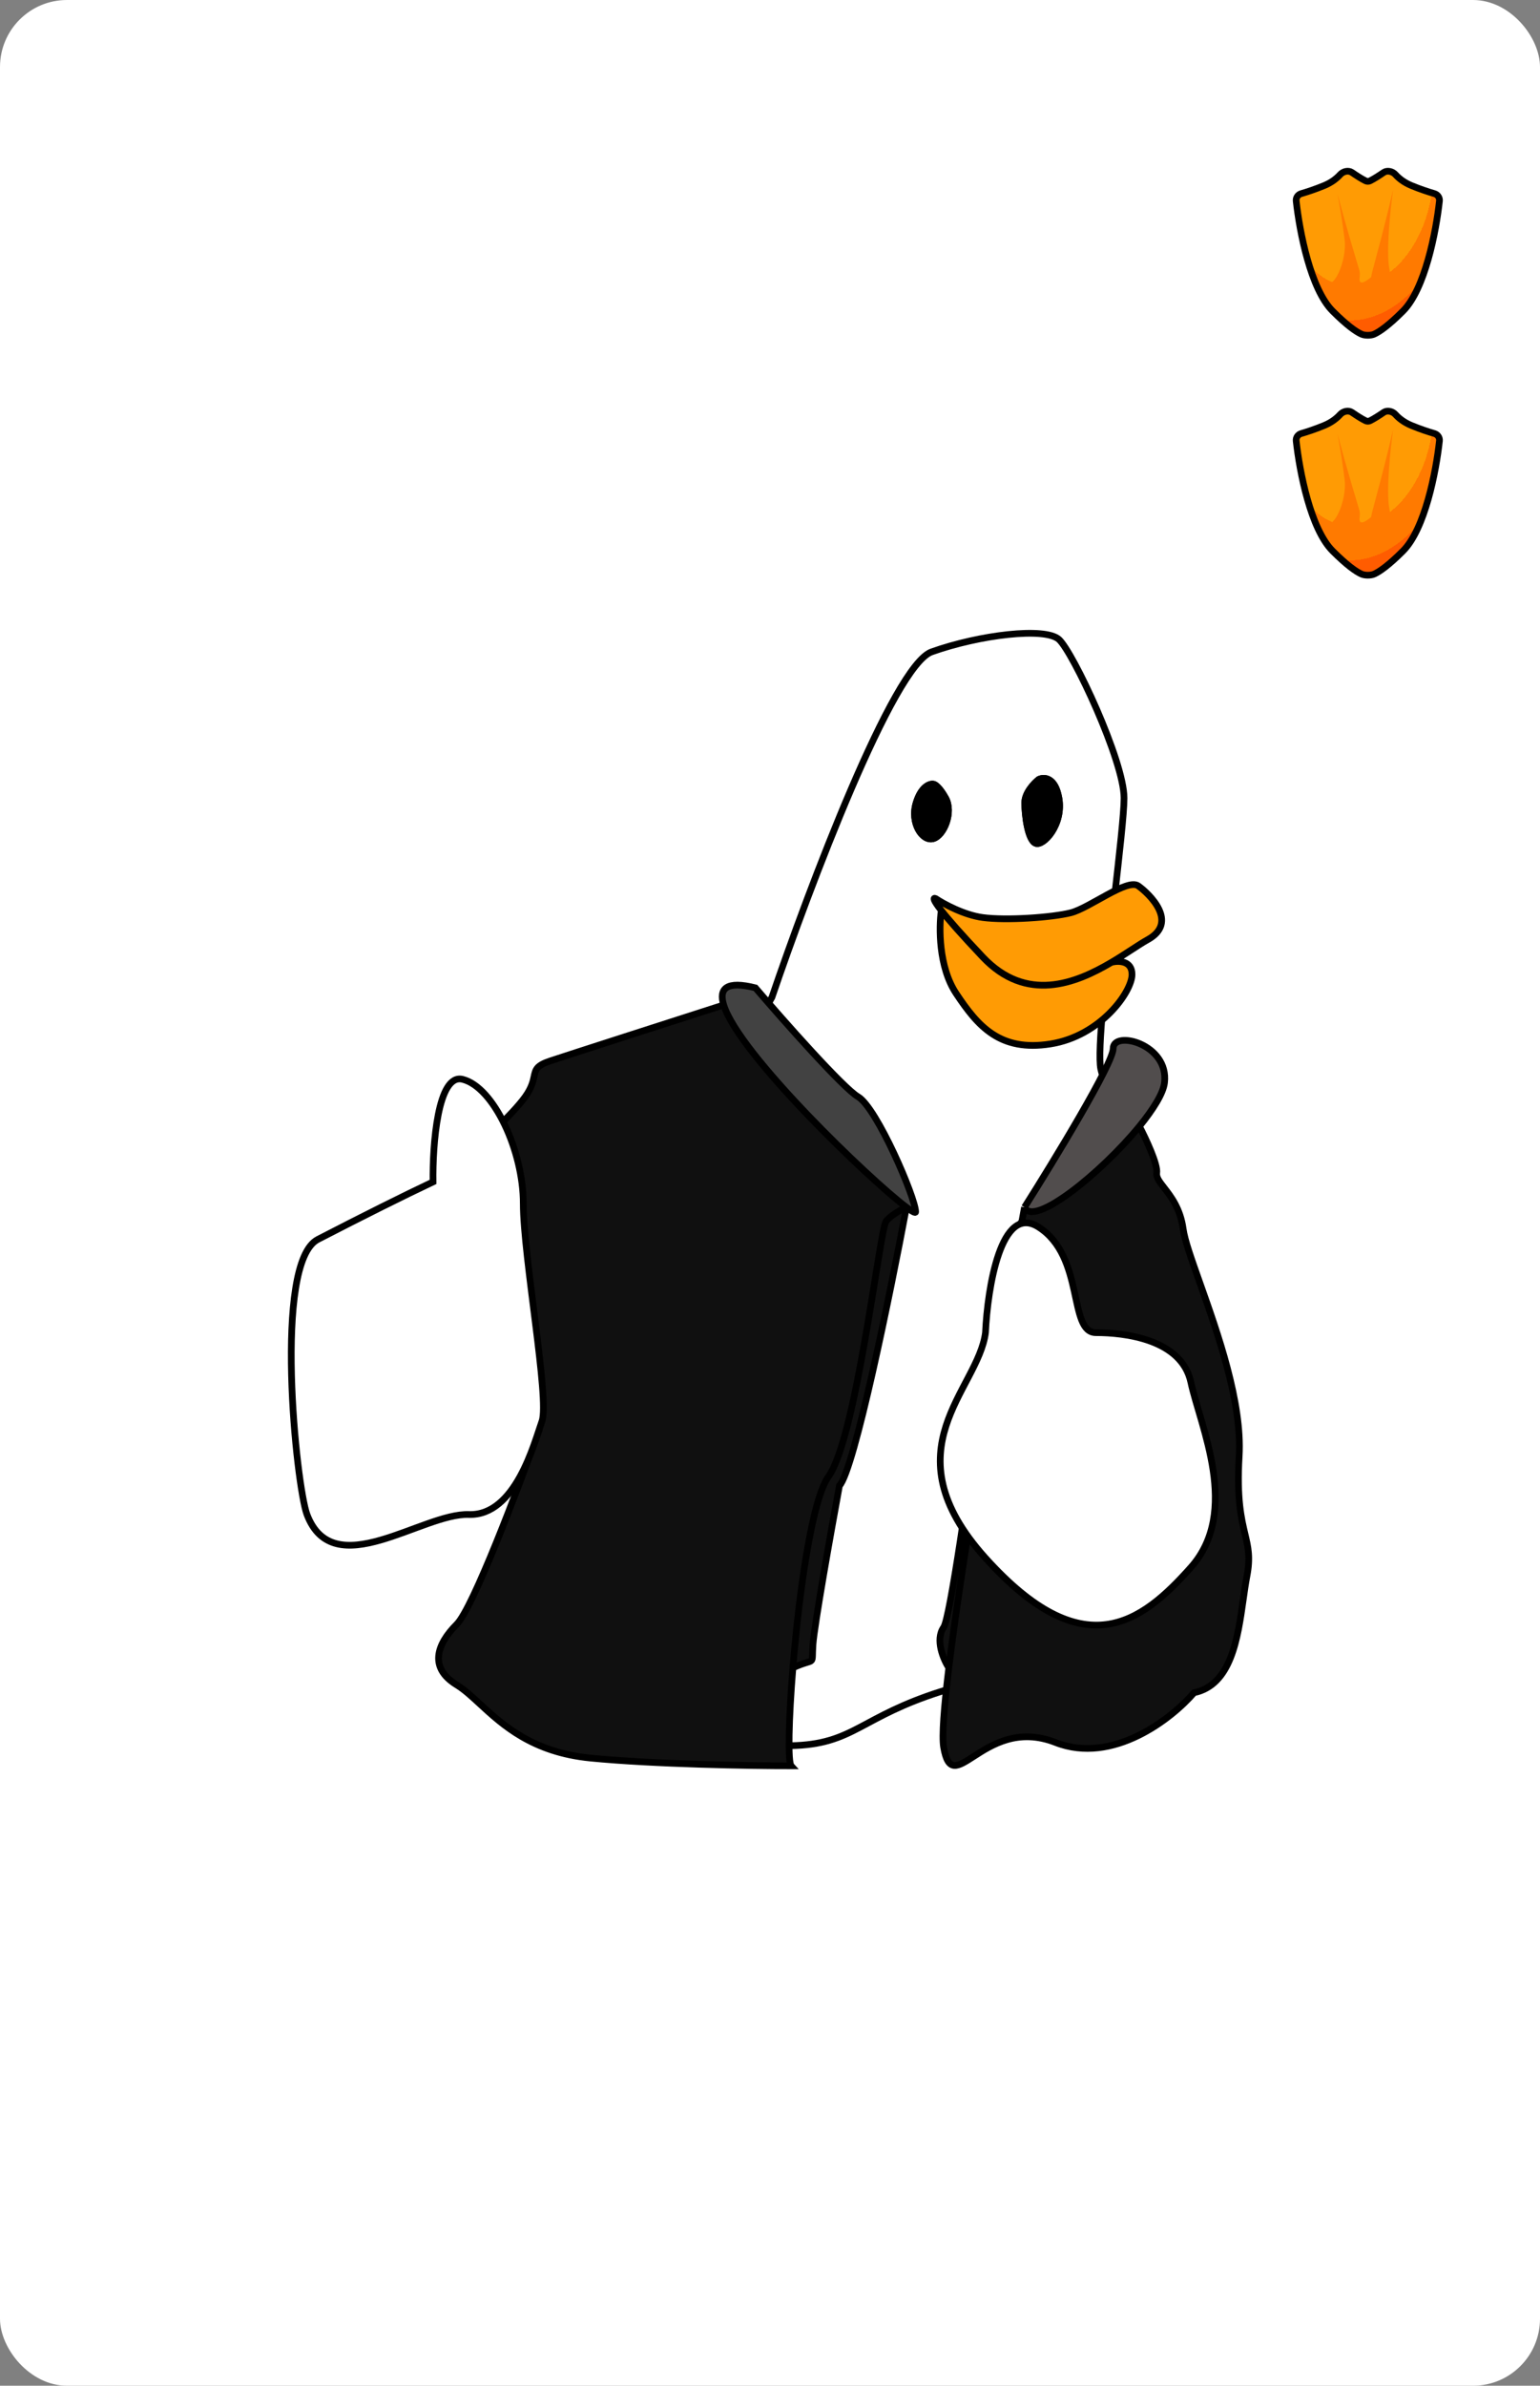 <svg width="460" height="712" viewBox="0 0 460 712" fill="none" xmlns="http://www.w3.org/2000/svg">
<rect x="0" y="0" width="460" height="712" fill="#808080" stroke="none"/>
<rect width="460" height="712" rx="20" fill="white"/>
<path d="M403.84 51.477C405.114 52.35 406.72 53.394 407.9 53.968C408.323 54.173 408.811 54.173 409.234 53.968C410.415 53.394 412.02 52.35 413.294 51.477C414.366 50.743 415.949 51.132 416.819 52.096C417.786 53.167 419.314 54.442 421.621 55.392C424.307 56.498 426.783 57.302 428.454 57.784C429.413 58.06 430.071 58.969 429.963 59.961C428.954 69.164 425.665 86.253 419.067 92.85C414.832 97.086 412.097 98.998 410.467 99.726C409.458 100.177 407.676 100.177 406.667 99.726C405.037 98.998 402.302 97.086 398.067 92.85C391.47 86.253 388.181 69.164 387.172 59.961C387.063 58.969 387.722 58.06 388.68 57.784C390.351 57.302 392.827 56.498 395.513 55.392C397.82 54.442 399.349 53.167 400.315 52.096C401.185 51.132 402.769 50.743 403.84 51.477Z" fill="url(#paint0_radial_384_3878)" stroke="black" stroke-width="2"/>
<path d="M401.667 71.729C401.069 66.631 400.12 61.079 399.495 57.841C402.828 70.231 404.334 74.797 406.026 80.625C406.235 81.344 406.204 82.11 406.114 82.853C405.788 85.557 408.144 84.065 410.577 81.827C411.719 80.776 413.676 81.54 413.676 83.093C413.676 83.688 413.362 84.24 412.85 84.545L408.702 87.016C404.08 89.77 398.136 88.441 395.078 84.043C394.938 83.883 394.799 83.698 394.662 83.486C393.853 82.226 394.145 82.648 394.965 83.876C395.002 83.932 395.04 83.988 395.078 84.043C398.314 87.718 402.348 77.526 401.667 71.729Z" fill="#FF7A00"/>
<path d="M415.018 80.322C413.968 75.082 415.317 62.343 416.122 56.627C412.976 70.134 411.551 74.593 409.885 81.158C408.552 86.41 410.132 91.022 411.088 92.672C412.836 90.739 416.069 85.562 415.018 80.322Z" fill="#FF7A00"/>
<path d="M278.76 234.022C277.678 233.867 275.145 234.765 273.662 239.596C271.809 245.634 275.516 251.208 278.76 250.279C282.003 249.35 284.784 242.383 282.467 238.202C280.613 234.858 279.223 234.022 278.76 234.022Z" fill="black"/>
<path fill-rule="evenodd" clip-rule="evenodd" d="M278.296 194.54C266.804 198.627 241.689 264.988 230.568 297.658L181.45 384.054C175.735 396.131 162.637 425.115 155.965 444.438C155.564 445.598 155.146 446.783 154.721 447.988C146.295 471.886 134.962 504.031 196.278 515.97C240.055 524.494 246.586 521.002 259.227 514.245C265.184 511.06 272.499 507.149 285.71 503.429C310.828 496.356 323.914 499.794 333.866 502.409C340.254 504.087 345.351 505.426 351.51 503.429C367.265 498.32 370.045 481.133 366.801 474.166C364.206 468.592 363.558 432.206 363.558 414.71C352.591 385.757 330.287 326.085 328.804 319.025C327.692 313.726 330.42 289.675 332.779 268.887C334.349 255.05 335.755 242.657 335.755 238.202C335.755 227.055 320.464 194.54 316.293 190.824C312.123 187.108 292.661 189.43 278.296 194.54ZM278.76 234.022C277.678 233.867 275.145 234.765 273.662 239.596C271.809 245.634 275.516 251.208 278.76 250.279C282.003 249.35 284.784 242.383 282.467 238.202C280.613 234.858 279.223 234.022 278.76 234.022ZM306.099 239.596C306.099 236.623 308.879 233.712 310.269 232.629C311.814 231.854 315.181 231.885 316.293 238.202C317.683 246.099 311.659 252.602 309.343 251.673C307.026 250.744 306.099 243.312 306.099 239.596Z" fill="white"/>
<path d="M310.269 232.629C308.879 233.712 306.099 236.623 306.099 239.596C306.099 243.312 307.026 250.744 309.343 251.673C311.659 252.602 317.683 246.099 316.293 238.202C315.181 231.885 311.814 231.854 310.269 232.629Z" fill="black"/>
<path d="M278.76 234.022C277.678 233.867 275.145 234.765 273.662 239.596C271.809 245.634 275.516 251.208 278.76 250.279C282.003 249.35 284.784 242.383 282.467 238.202C280.613 234.858 279.223 234.022 278.76 234.022Z" stroke="black" stroke-width="2"/>
<path fill-rule="evenodd" clip-rule="evenodd" d="M278.296 194.54C266.804 198.627 241.689 264.988 230.568 297.658L181.45 384.054C175.735 396.131 162.637 425.115 155.965 444.438C155.564 445.598 155.146 446.783 154.721 447.988C146.295 471.886 134.962 504.031 196.278 515.97C240.055 524.494 246.586 521.002 259.227 514.245C265.184 511.06 272.499 507.149 285.71 503.429C310.828 496.356 323.914 499.794 333.866 502.409C340.254 504.087 345.351 505.426 351.51 503.429C367.265 498.32 370.045 481.133 366.801 474.166C364.206 468.592 363.558 432.206 363.558 414.71C352.591 385.757 330.287 326.085 328.804 319.025C327.692 313.726 330.42 289.675 332.779 268.887C334.349 255.05 335.755 242.657 335.755 238.202C335.755 227.055 320.464 194.54 316.293 190.824C312.123 187.108 292.661 189.43 278.296 194.54ZM278.76 234.022C277.678 233.867 275.145 234.765 273.662 239.596C271.809 245.634 275.516 251.208 278.76 250.279C282.003 249.35 284.784 242.383 282.467 238.202C280.613 234.858 279.223 234.022 278.76 234.022ZM306.099 239.596C306.099 236.623 308.879 233.712 310.269 232.629C311.814 231.854 315.181 231.885 316.293 238.202C317.683 246.099 311.659 252.602 309.343 251.673C307.026 250.744 306.099 243.312 306.099 239.596Z" stroke="black" stroke-width="2"/>
<path d="M310.269 232.629C308.879 233.712 306.099 236.623 306.099 239.596C306.099 243.312 307.026 250.744 309.343 251.673C311.659 252.602 317.683 246.099 316.293 238.202C315.181 231.885 311.814 231.854 310.269 232.629Z" stroke="black" stroke-width="2"/>
<path d="M279.482 268.167C281.828 269.739 287.928 273.073 293.559 273.828C300.597 274.771 314.205 273.828 319.835 272.412C325.466 270.997 336.727 262.035 340.012 264.393C343.297 266.752 352.212 275.243 342.827 280.432C340.121 281.928 336.4 284.602 332.035 287.185C334.069 286.664 338.135 286.658 338.135 290.809C338.135 295.998 328.751 309.207 313.736 311.565C298.72 313.924 292.151 306.376 285.582 296.47C280.327 288.545 280.446 276.667 281.162 271.718C278.614 268.461 278.704 267.819 279.482 268.167Z" fill="#FF9B04"/>
<path d="M281.162 271.718C283.223 274.353 287.011 278.7 293.559 285.621C306.581 299.383 321.266 293.559 332.035 287.185M281.162 271.718C278.614 268.461 278.704 267.819 279.482 268.167C281.828 269.739 287.928 273.073 293.559 273.828C300.597 274.771 314.205 273.828 319.835 272.412C325.466 270.997 336.727 262.035 340.012 264.393C343.297 266.752 352.212 275.243 342.827 280.432C340.121 281.928 336.4 284.602 332.035 287.185M281.162 271.718C280.446 276.667 280.327 288.545 285.582 296.47C292.151 306.376 298.72 313.924 313.736 311.565C328.751 309.207 338.135 295.998 338.135 290.809C338.135 286.658 334.069 286.664 332.035 287.185" stroke="black" stroke-width="2"/>
<path fill-rule="evenodd" clip-rule="evenodd" d="M250.732 443.414C255.192 438.585 265.934 385.988 270.748 360.293C259.937 352.203 220.729 314.632 216.166 299.925C201.205 304.724 169.888 314.785 164.313 316.643C160.233 318.002 159.975 319.202 159.53 321.267C159.214 322.73 158.805 324.628 156.879 327.323C153.162 332.524 143.25 341.564 138.759 345.433L161.061 426.697C154.866 444.033 141.268 479.913 136.436 484.743C130.396 490.78 128.073 497.745 136.436 502.853C138.672 504.219 140.874 506.248 143.354 508.533C150.151 514.795 159.032 522.977 176.393 524.678C195.35 526.536 224.249 527 236.329 527C235.298 525.861 235.576 513.159 236.837 497.745C240.59 496.005 241.91 496.128 242.398 495.549C242.822 495.047 242.618 494.016 242.834 490.78C243.205 485.207 248.254 456.881 250.732 443.414Z" fill="#101010"/>
<path d="M256.307 327.323C251.847 324.723 234.006 304.569 225.643 294.817C217.002 292.633 214.636 294.993 216.166 299.925C220.729 314.632 259.937 352.203 270.748 360.293C272.493 361.599 273.498 362.137 273.498 361.686C273.498 357.507 261.883 330.574 256.307 327.323Z" fill="#424242"/>
<path fill-rule="evenodd" clip-rule="evenodd" d="M306.022 360.293C305.77 361.647 305.512 363.041 305.247 364.472C303.957 366.484 301.097 370.695 299.982 371.438C299.409 371.819 296.798 390.379 293.695 412.441C289.243 444.086 283.778 482.935 281.862 485.672C279.26 489.386 281.809 495.268 283.41 497.745C281.967 509.591 281.307 518.194 281.862 521.428C283.184 529.138 285.97 527.338 290.816 524.209C296.184 520.741 304.08 515.641 315.314 520.035C332.412 526.721 350.006 512.914 356.665 505.175C367.743 502.884 369.713 488.981 371.354 477.398C371.709 474.892 372.049 472.495 372.462 470.347C373.536 464.766 372.823 461.764 371.883 457.81C370.789 453.212 369.39 447.325 370.139 434.591C371.082 418.562 363.725 397.852 358.439 382.974C355.915 375.87 353.863 370.095 353.413 366.794C352.581 360.697 349.763 357.081 347.725 354.465C346.348 352.698 345.327 351.388 345.514 350.077C345.886 347.476 342.216 339.706 340.335 336.146C329.033 349.973 308.735 366.395 306.022 360.293Z" fill="#101010"/>
<path d="M332.505 312.928C332.505 317.386 314.849 346.362 306.022 360.293C308.735 366.395 329.033 349.973 340.335 336.146C344.513 331.034 347.461 326.277 347.837 323.144C349.231 311.535 332.505 307.355 332.505 312.928Z" fill="#514D4D"/>
<path d="M306.022 360.293C314.849 346.362 332.505 317.386 332.505 312.928C332.505 307.355 349.231 311.535 347.837 323.144C347.461 326.277 344.513 331.034 340.335 336.146M306.022 360.293C308.735 366.395 329.033 349.973 340.335 336.146M306.022 360.293C305.77 361.647 305.512 363.041 305.247 364.472M340.335 336.146C342.216 339.706 345.886 347.476 345.514 350.077C345.327 351.388 346.348 352.698 347.725 354.465C349.763 357.081 352.581 360.697 353.413 366.794C353.863 370.095 355.915 375.87 358.439 382.974C363.725 397.852 371.082 418.562 370.139 434.591C369.39 447.325 370.789 453.212 371.883 457.81C372.823 461.764 373.536 464.766 372.462 470.347C372.049 472.495 371.709 474.892 371.354 477.398C369.713 488.981 367.743 502.884 356.665 505.175C350.006 512.914 332.412 526.721 315.314 520.035C304.08 515.641 296.184 520.741 290.816 524.209C285.97 527.338 283.184 529.138 281.862 521.428C281.307 518.194 281.967 509.591 283.41 497.745M270.748 360.293C272.493 361.599 273.498 362.137 273.498 361.686C273.498 357.507 261.883 330.574 256.307 327.323C251.847 324.723 234.006 304.569 225.643 294.817C217.002 292.633 214.636 294.993 216.166 299.925M270.748 360.293C265.934 385.988 255.192 438.585 250.732 443.414C248.254 456.881 243.205 485.207 242.834 490.78C242.618 494.016 242.822 495.047 242.398 495.549C241.91 496.128 240.59 496.005 236.837 497.745M270.748 360.293C269.342 360.912 266.157 362.615 264.671 364.472C262.812 366.794 255.843 429.019 247.48 440.628C242.535 447.491 238.659 475.454 236.837 497.745M270.748 360.293C259.937 352.203 220.729 314.632 216.166 299.925M216.166 299.925C201.205 304.724 169.888 314.785 164.313 316.643C160.233 318.002 159.975 319.202 159.53 321.267C159.214 322.73 158.805 324.628 156.879 327.323C153.162 332.524 143.25 341.564 138.759 345.433L161.061 426.697C154.866 444.033 141.268 479.913 136.436 484.743C130.396 490.78 128.073 497.745 136.436 502.853C138.672 504.219 140.874 506.248 143.354 508.533C150.151 514.795 159.032 522.977 176.393 524.678C195.35 526.536 224.249 527 236.329 527C235.298 525.861 235.576 513.159 236.837 497.745M305.247 364.472C303.957 366.484 301.097 370.695 299.982 371.438C299.409 371.819 296.798 390.379 293.695 412.441C289.243 444.086 283.778 482.935 281.862 485.672C279.26 489.386 281.809 495.268 283.41 497.745M305.247 364.472C298.424 401.414 287.606 463.292 283.41 497.745" stroke="black" stroke-width="2"/>
<path d="M138.179 322.113C130.742 320.257 129.192 341.749 129.347 352.727C120.515 356.901 108.429 362.931 94.949 369.889C81.469 376.847 88.522 443.609 91.695 451.99C99.597 472.863 126.093 451.526 140.039 451.99C153.984 452.454 159.562 430.653 161.886 424.159C164.21 417.665 156.308 374.991 156.308 359.221C156.308 343.45 147.476 324.432 138.179 322.113Z" fill="white"/>
<path d="M310.17 366.178C299.014 359.128 294.985 384.268 294.366 397.72C292.167 414.882 265.081 432.508 294.366 464.977C323.65 497.447 340.85 484.459 355.724 467.761C370.599 451.062 358.513 425.551 355.724 412.563C352.935 399.575 335.736 397.72 327.369 397.72C319.002 397.72 324.115 374.991 310.17 366.178Z" fill="white"/>
<path d="M138.179 322.113C130.742 320.257 129.192 341.749 129.347 352.727C120.515 356.901 108.429 362.931 94.949 369.889C81.469 376.847 88.522 443.609 91.695 451.99C99.597 472.863 126.093 451.526 140.039 451.99C153.984 452.454 159.562 430.653 161.886 424.159C164.21 417.665 156.308 374.991 156.308 359.221C156.308 343.45 147.476 324.432 138.179 322.113Z" stroke="black" stroke-width="2"/>
<path d="M310.17 366.178C299.014 359.128 294.985 384.268 294.366 397.72C292.167 414.882 265.081 432.508 294.366 464.977C323.65 497.447 340.85 484.459 355.724 467.761C370.599 451.062 358.513 425.551 355.724 412.563C352.935 399.575 335.736 397.72 327.369 397.72C319.002 397.72 324.115 374.991 310.17 366.178Z" stroke="black" stroke-width="2"/>
<path d="M403.84 123.076C405.114 123.949 406.72 124.993 407.9 125.567C408.323 125.772 408.811 125.772 409.234 125.567C410.415 124.993 412.02 123.949 413.294 123.076C414.366 122.341 415.949 122.731 416.819 123.695C417.786 124.766 419.314 126.041 421.621 126.99C424.307 128.097 426.783 128.9 428.454 129.382C429.413 129.659 430.071 130.568 429.963 131.559C428.954 140.763 425.665 157.852 419.067 164.449C414.832 168.684 412.097 170.597 410.467 171.325C409.458 171.775 407.676 171.775 406.667 171.325C405.037 170.597 402.302 168.684 398.067 164.449C391.47 157.852 388.181 140.763 387.172 131.559C387.063 130.568 387.722 129.659 388.68 129.382C390.351 128.9 392.827 128.097 395.513 126.99C397.82 126.041 399.349 124.766 400.315 123.695C401.185 122.731 402.769 122.341 403.84 123.076Z" fill="url(#paint1_radial_384_3878)" stroke="black" stroke-width="2"/>
<path d="M401.667 143.328C401.069 138.23 400.12 132.678 399.495 129.439C402.828 141.829 404.334 146.396 406.026 152.224C406.235 152.943 406.204 153.708 406.114 154.452C405.788 157.156 408.144 155.663 410.577 153.426C411.719 152.375 413.676 153.139 413.676 154.691C413.676 155.287 413.362 155.839 412.85 156.144L408.702 158.615C404.08 161.368 398.136 160.04 395.078 155.641C394.938 155.482 394.799 155.297 394.662 155.084C393.853 153.825 394.145 154.247 394.965 155.475C395.002 155.531 395.04 155.586 395.078 155.641C398.314 159.316 402.348 149.125 401.667 143.328Z" fill="#FF7A00"/>
<path d="M415.018 151.921C413.968 146.681 415.317 133.941 416.122 128.226C412.976 141.733 411.551 146.192 409.885 152.756C408.552 158.008 410.132 162.621 411.088 164.271C412.836 162.337 416.069 157.16 415.018 151.921Z" fill="#FF7A00"/>
<defs>
<radialGradient id="paint0_radial_384_3878" cx="0" cy="0" r="1" gradientUnits="userSpaceOnUse" gradientTransform="translate(406.013 54.257) rotate(97.829) scale(68.748 48.251)">
<stop offset="0.455" stop-color="#FF9B04"/>
<stop offset="0.455" stop-color="#FF7A00"/>
<stop offset="0.605" stop-color="#FF7A00"/>
<stop offset="0.605" stop-color="#FF5C00"/>
</radialGradient>
<radialGradient id="paint1_radial_384_3878" cx="0" cy="0" r="1" gradientUnits="userSpaceOnUse" gradientTransform="translate(406.013 125.855) rotate(97.829) scale(68.748 48.251)">
<stop offset="0.455" stop-color="#FF9B04"/>
<stop offset="0.455" stop-color="#FF7A00"/>
<stop offset="0.605" stop-color="#FF7A00"/>
<stop offset="0.605" stop-color="#FF5C00"/>
</radialGradient>
</defs>
</svg>
